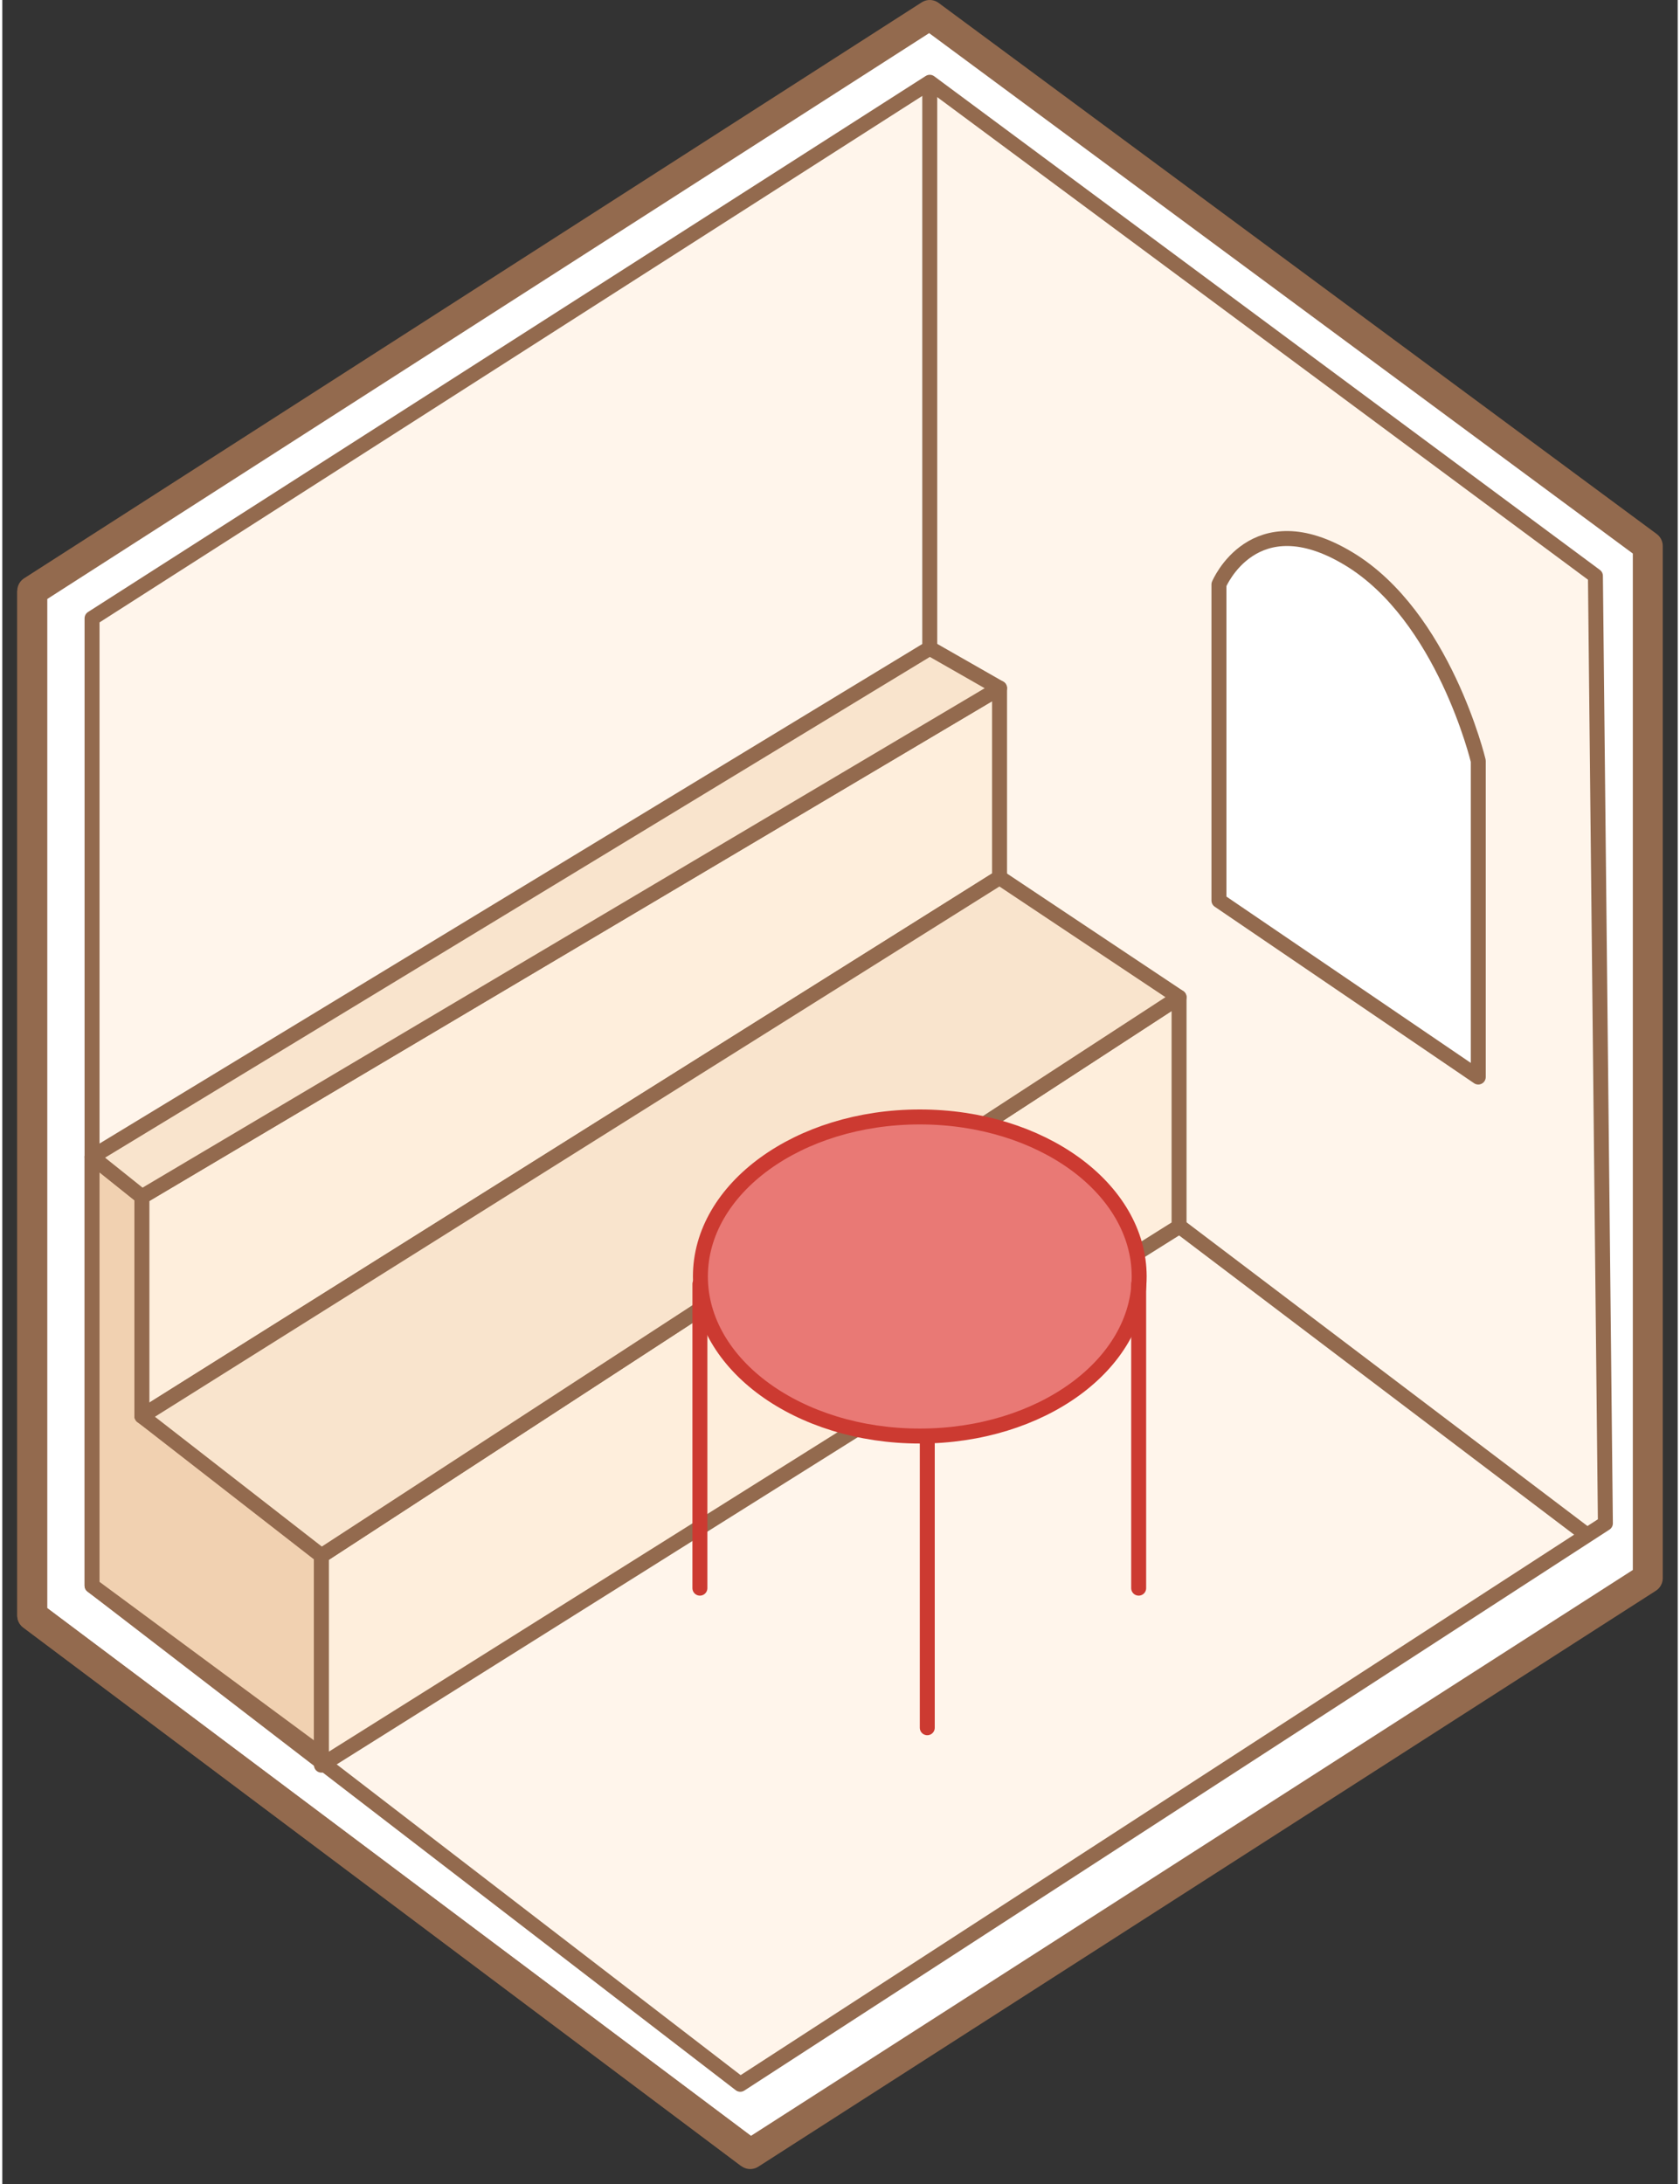 <svg width="1em" height="1.3em" class="w-full h-full z-0" viewBox="0 0 56 73" fill="none"
    xmlns="http://www.w3.org/2000/svg">
    <rect x="0" y="0" width="56" height="73" fill="#333333" stroke="none"/>
    <path d="m31 .5 24 17.75v34.5L25 72 1 54V19.75L31 .5Z" fill="#fff" stroke="#936A4E"
        stroke-linejoin="round"></path>
    <path d="M16 28.5 31 19" stroke="#936A4E" stroke-width=".5" stroke-linejoin="round"></path>
    <path d="M1 19.75V54l24 18" stroke="#936A4E" stroke-linejoin="round"></path>
    <path d="M3 53V20.667L31 2.75l22.25 16.5.333 31.667-28.916 18.75L3 53Z" fill="#FFF5EB"
        stroke="#936A4E" stroke-width=".5" stroke-linejoin="round"></path>
    <path
        d="M40.666 19.535V30.1l8.668 5.9V25.434s-1.155-4.847-4.333-6.76c-3.178-1.915-4.334.86-4.334.86Z"
        fill="#fff" stroke="#936A4E" stroke-width=".5" stroke-linejoin="round"></path>
    <path d="m3 52.667 28-18M31 2.75v31.917l22 16.666" stroke="#936A4E" stroke-width=".5"
        stroke-linejoin="round"></path>
    <path d="M3 53V38.667L4.667 40v7.333l6 4.334v7L3 53Z" fill="#F1D1B1" stroke="#936A4E"
        stroke-width=".5" stroke-linejoin="round"></path>
    <path d="M33.333 23 4.667 40v7.333l28.666-18V23Zm6 10.333L10.667 52v7l28.666-18v-7.667Z"
        fill="#FEEEDC" stroke="#936A4E" stroke-width=".5" stroke-linejoin="round"></path>
    <path d="m4.667 47.333 6 4.667 28.666-18.667-6-4-28.666 18Z" fill="#F9E4CD" stroke="#936A4E"
        stroke-width=".5" stroke-linejoin="round"></path>
    <ellipse cx="30.667" cy="42.667" rx="7.333" ry="5.333" fill="#E97975"
        stroke="#CC3A31" stroke-width=".5" stroke-linejoin="round"></ellipse>
    <path stroke="#CC3A31" stroke-width=".5" stroke-linecap="round" stroke-linejoin="round"
        d="M37.983 42.917v10.167M23.317 42.917v10.167m7.6-4.834v9.5"></path>
    <path d="M4.667 40 3 38.667l28-17L33.333 23 4.667 40Z" fill="#F9E4CD" stroke="#936A4E"
        stroke-width=".5" stroke-linejoin="round"></path>
</svg>
